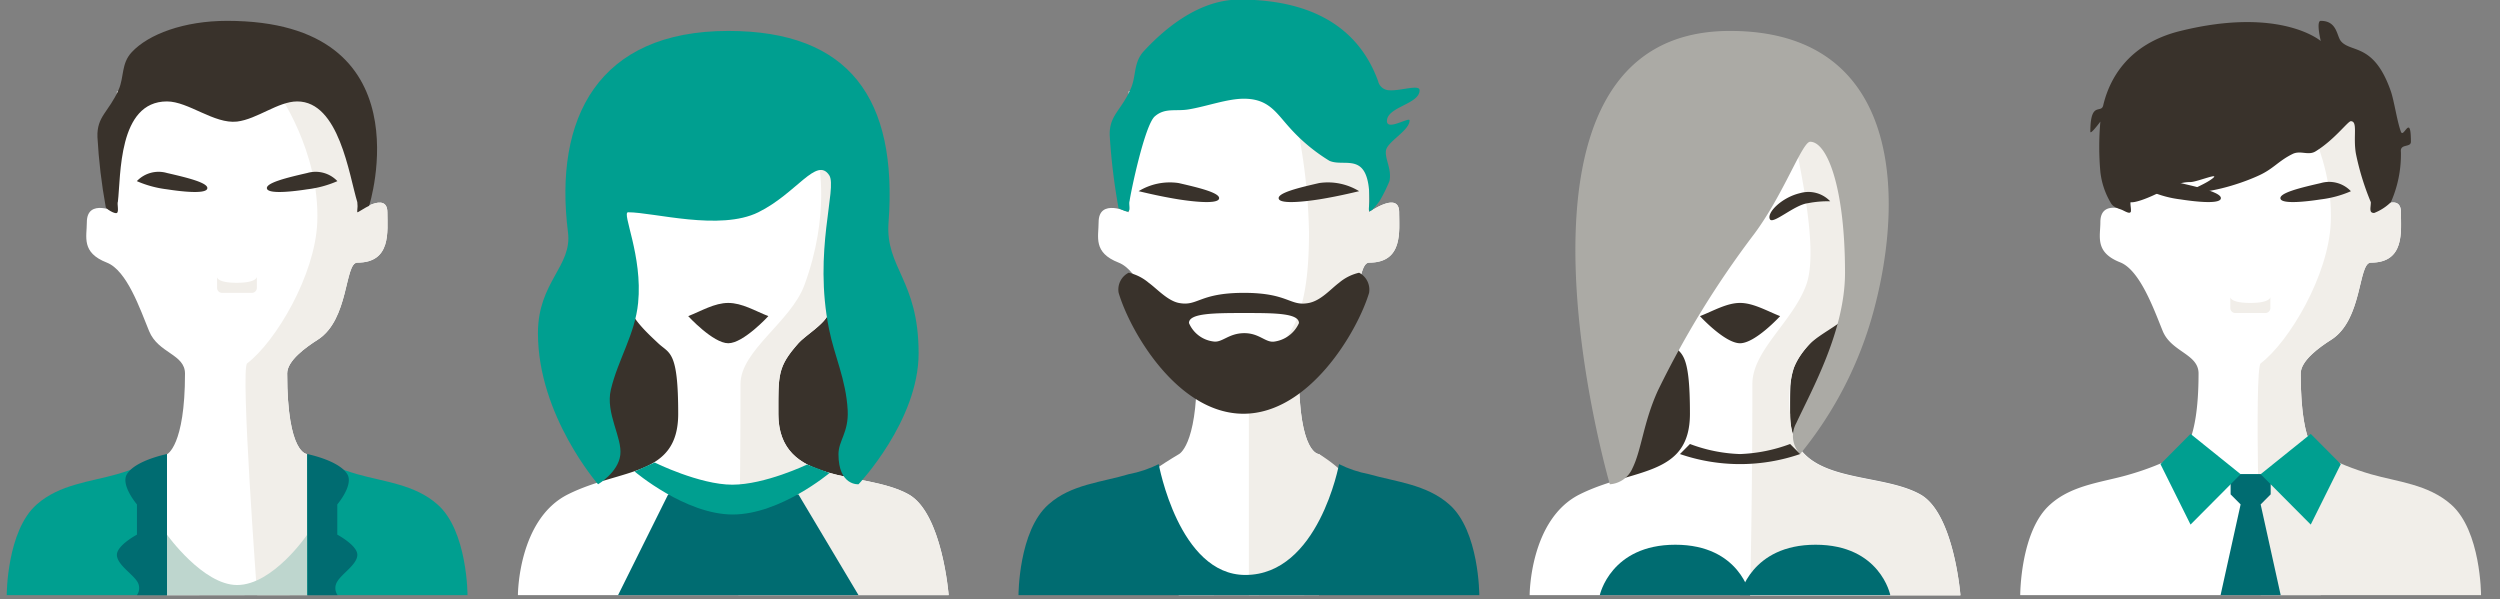<svg width="121" height="29" fill="none" xmlns="http://www.w3.org/2000/svg"><rect width="100%" height="100%" fill="#808080" stroke="none"/><path fill-rule="evenodd" clip-rule="evenodd" d="M14.87 28.803v-6.827s-.97.04-.97-3.9c0-.615.888-1.259 1.48-1.634 1.527-.975 1.294-3.73 1.914-3.73 1.659 0 1.455-1.521 1.455-2.438 0-1.053-1.454 0-1.454 0V4.423H5.657v5.85s-1.454-.711-1.454.488c0 .708-.282 1.463.97 1.95.969.381 1.604 2.239 2.045 3.317.442 1.077 1.736 1.106 1.736 2.057 0 3.516-.873 3.901-.873 3.901v6.826l6.788-.01z" fill="#fff"/><path fill-rule="evenodd" clip-rule="evenodd" d="M12.446 28.803h2.424v-6.827s-.97.04-.97-3.9c0-.615.888-1.259 1.48-1.634 1.527-.975 1.294-3.73 1.914-3.73 1.659 0 1.455-1.521 1.455-2.438 0-1.053-1.454 0-1.454 0l.058-.385-.059-5.466h-3.878s2.075 2.881 1.94 6.338c-.103 2.56-2.013 5.774-3.395 6.827-.33.249.485 11.215.485 11.215z" fill="#F1EEE9"/><path fill-rule="evenodd" clip-rule="evenodd" d="M17.867 9.962s2.831-8.953-6.876-8.953c-2.09 0-3.81.649-4.615 1.517-.514.55-.364 1.194-.63 1.809C5.26 5.432 4.678 5.627 4.717 6.64c.063 1.136.197 2.266.402 3.384 0 .073.427.346.538.283.112-.063 0-.449.049-.546.15-1.244 0-4.852 2.375-4.852 1.038 0 2.289 1.102 3.394.975.97-.117 1.988-.975 2.91-.975 2.03 0 2.506 3.55 2.909 4.876.016.128.016.258 0 .386v.102c0 .034.436-.263.572-.312z" fill="#39322B"/><path fill-rule="evenodd" clip-rule="evenodd" d="M8.078 9.162a5.16 5.16 0 01-1.455-.395 1.453 1.453 0 011.455-.395c.906.21 2.123.488 1.939.79-.155.23-1.25.107-1.94 0zM14.875 9.162c.502-.06.992-.193 1.455-.395a1.453 1.453 0 00-1.455-.395c-.906.21-2.123.488-1.94.79.156.23 1.252.107 1.94 0z" fill="#39322B"/><path fill-rule="evenodd" clip-rule="evenodd" d="M11.462 13.687c.97 0 .97-.288.97-.288v.532a.244.244 0 01-.243.244h-1.44a.242.242 0 01-.242-.244v-.522s-.02.278.955.278z" fill="#F1EEE9"/><path fill-rule="evenodd" clip-rule="evenodd" d="M14.87 25.877v2.926H8.082v-2.926s1.741 2.438 3.394 2.438c1.736 0 3.394-2.438 3.394-2.438z" fill="#BED6CE"/><path fill-rule="evenodd" clip-rule="evenodd" d="M8.082 21.976c-.773.406-1.585.733-2.424.976-1.27.365-2.778.487-3.879 1.462C.325 25.687.325 28.803.325 28.803h7.757v-6.827zM14.87 21.976c.774.406 1.586.733 2.425.976 1.27.365 2.778.487 3.878 1.462 1.455 1.273 1.455 4.389 1.455 4.389H14.87v-6.827z" fill="#009F90"/><path fill-rule="evenodd" clip-rule="evenodd" d="M8.082 21.976s-1.537.303-1.939.976c-.315.526.485 1.462.485 1.462v1.463s-.97.517-.97.975c0 .459.718.898.97 1.273a.587.587 0 010 .678h1.454v-6.827zM14.87 21.976s1.537.303 1.94.976c.315.526-.485 1.462-.485 1.462v1.463s.97.517.97.975c0 .459-.728.898-.956 1.273a.588.588 0 000 .678h-1.454l-.015-6.827z" fill="#006C71"/><path d="M31.127 24.902c1.473 0 2.667-2.402 2.667-5.364 0-2.962-1.194-5.363-2.667-5.363-1.473 0-2.666 2.4-2.666 5.363 0 2.962 1.194 5.364 2.666 5.364zM39.37 24.902c1.472 0 2.666-2.402 2.666-5.364 0-2.962-1.194-5.363-2.666-5.363-1.473 0-2.667 2.4-2.667 5.363 0 2.962 1.194 5.364 2.667 5.364z" fill="#39322B"/><path fill-rule="evenodd" clip-rule="evenodd" d="M40.097 7.836L30.4 9.786s-.485 1.522 0 4.876c.107.707.902 1.429 1.455 1.95.552.522.97.337.97 3.414s-2.764 2.618-5.334 3.9c-2.424 1.21-2.424 4.877-2.424 4.877h20.848s-.31-3.97-1.94-4.876c-2.137-1.195-6.302-.366-6.302-3.901 0-1.882-.04-2.272.97-3.413.334-.38 1.352-.976 1.454-1.463a19.736 19.736 0 000-7.314z" fill="#fff"/><path fill-rule="evenodd" clip-rule="evenodd" d="M35.733 28.803h10.182s-.31-3.97-1.94-4.876c-2.137-1.195-6.302-.366-6.302-3.901 0-1.882-.04-2.272.97-3.413.334-.38 1.352-.976 1.454-1.463.34-1.921 1.042-5.013.65-6.914-.107-.517-.97.102-1.135-.4 0 0 .582 2.54-.679 5.963-.654 1.775-3.093 3.17-3.093 4.784 0 5.739-.107 10.22-.107 10.22z" fill="#F1EEE9"/><path fill-rule="evenodd" clip-rule="evenodd" d="M41.551 23.44s2.91-3.073 2.91-6.34c0-3.564-1.62-4.125-1.455-6.339.441-5.973-1.881-9.264-7.758-9.264-6.303 0-8.455 4.223-7.757 9.752.208 1.643-1.455 2.394-1.455 4.876 0 3.989 2.91 7.314 2.91 7.314s.97-.566 1.076-1.414c.106-.848-.727-2.019-.456-3.17.35-1.462 1.169-2.676 1.319-4.193.228-2.272-.81-4.388-.485-4.388 1.236 0 4.446.917 6.303 0 1.857-.917 2.822-2.716 3.433-1.79.397.624-.78 3.662-.01 7.45.257 1.293.824 2.439.902 3.926.053 1.068-.446 1.463-.446 2.126 0 1.536.97 1.453.97 1.453z" fill="#009F90"/><path fill-rule="evenodd" clip-rule="evenodd" d="M37.188 15.301c-.635-.249-1.27-.639-1.94-.639-.669 0-1.299.39-1.939.639 0 0 1.203 1.312 1.94 1.312.736 0 1.939-1.312 1.939-1.312z" fill="#39322B"/><path fill-rule="evenodd" clip-rule="evenodd" d="M32.34 23.927l-2.425 4.876h11.636l-2.909-4.876H32.34z" fill="#006C71"/><path fill-rule="evenodd" clip-rule="evenodd" d="M31.685 22.386l-.97.434s2.449 2.082 4.747 2.082 4.688-2.009 4.688-2.009l-1.086-.41s-2.036.976-3.622.976c-1.585 0-3.757-1.073-3.757-1.073z" fill="#009F90"/><path fill-rule="evenodd" clip-rule="evenodd" d="M63.84 28.803s1.455-2.877 1.455-4.876c0-.844-1.455-1.95-1.455-1.95s-.97.038-.97-3.902c0-.614.888-1.258 1.48-1.633 1.526-.975 1.294-3.73 1.914-3.73 1.658 0 1.455-1.522 1.455-2.438 0-1.053-1.455 0-1.455 0V4.422H54.628v5.852s-1.455-.712-1.455.487c0 .707-.28 1.463.97 1.95.97.381 1.605 2.239 2.046 3.316.441 1.078 1.736 1.107 1.736 2.058 0 3.516-.873 3.901-.873 3.901s-1.94 1.14-1.94 1.463c0 1.584 1.94 5.363 1.94 5.363l6.788-.01z" fill="#fff"/><path fill-rule="evenodd" clip-rule="evenodd" d="M60.446 28.803h3.394s1.455-3.482 1.455-5.364c0-.585-1.455-1.463-1.455-1.463s-.97.04-.97-3.9c0-.615.888-1.259 1.48-1.634 1.526-.975 1.294-3.73 1.914-3.73 1.658 0 1.455-1.522 1.455-2.438 0-1.053-1.455 0-1.455 0V4.422h-3.878c.6 2.227.926 4.52.97 6.827 0 4.388-1.043 5.286-2.425 6.339a5.15 5.15 0 00-.485 2.438v8.777z" fill="#F1EEE9"/><path fill-rule="evenodd" clip-rule="evenodd" d="M54.672 9.733c-.049.121.048.419-.049.487s-.417-.122-.485-.141a30.227 30.227 0 01-.426-3.492c-.044-1.009.547-1.209 1.022-2.306.267-.614.117-1.253.63-1.809.806-.868 2.527-2.492 4.617-2.492 4.106 0 5.953 1.834 6.72 3.95a.566.566 0 00.552.439c.548.034 1.455-.298 1.455 0 0 .678-1.58.795-1.58 1.492 0 .488 1.095-.224 1.095-.03 0 .488-1.096 1.034-1.144 1.464-.049.429.286.877.174 1.462-.137.337-.299.663-.484.976 0 0-.34.487-.485.487-.068 0 0-.385 0-.487 0-2.502-1.179-1.614-1.94-1.95a8.556 8.556 0 01-1.94-1.62c-.644-.712-1.003-1.385-2.2-1.385-.81 0-1.794.371-2.677.517-.625.103-1.14-.092-1.634.337-.494.429-1.178 3.735-1.221 4.1z" fill="#009F90"/><path fill-rule="evenodd" clip-rule="evenodd" d="M65.78 13.2a2.29 2.29 0 00-.97.487c-.403.302-.873.858-1.455.975-.93.185-.97-.488-3.151-.488-2.182 0-2.221.669-3.152.488-.548-.112-1.062-.692-1.454-.975a2.29 2.29 0 00-.97-.488.91.91 0 00-.485.976c.567 1.901 2.87 5.85 6.041 5.85 3.171 0 5.508-3.959 6.08-5.85a.927.927 0 00-.485-.976zm-5.576 1.95c1.454 0 2.666 0 2.666.487a1.534 1.534 0 01-1.212.898c-.417.048-.717-.42-1.454-.41-.737.01-1.043.458-1.455.405a1.484 1.484 0 01-1.202-.893c-.01-.478 1.202-.487 2.657-.487zM57.047 9.65c-1.061-.171-1.94-.405-1.94-.395a2.895 2.895 0 011.94-.395c.907.21 2.124.487 1.94.79-.155.229-1.251.107-1.94 0zM63.845 9.65c1.062-.171 1.94-.405 1.94-.395a2.896 2.896 0 00-1.94-.395c-.907.21-2.124.487-1.94.79.156.229 1.251.107 1.94 0z" fill="#39322B"/><path fill-rule="evenodd" clip-rule="evenodd" d="M64.81 22.464c.46.228.95.392 1.454.488 1.27.365 2.778.487 3.879 1.462 1.455 1.273 1.455 4.389 1.455 4.389H49.295s0-3.116 1.454-4.389c1.086-.975 2.594-1.072 3.879-1.463.504-.095.994-.26 1.454-.487 0 0 .97 5.364 4.194 5.364 3.545 0 4.534-5.364 4.534-5.364z" fill="#006C71"/><path fill-rule="evenodd" clip-rule="evenodd" d="M80.824 16.125l-2.909 7.802 8.727-.976.485-1.95 2.425-4.388.484-2.438-9.212 1.95z" fill="#39322B"/><path fill-rule="evenodd" clip-rule="evenodd" d="M89.067 7.836S88.209 5.08 87 5.325c-2.846.57-7.631 4.461-7.631 4.461s-.485 1.522 0 4.876c.106.707.901 1.429 1.454 1.95.553.523.97.337.97 3.414s-2.764 2.618-5.333 3.9c-2.425 1.21-2.425 4.877-2.425 4.877h20.849s-.31-3.97-1.94-4.876c-2.138-1.195-6.303-.366-6.303-3.901 0-1.882-.038-2.272.97-3.413.335-.38 1.353-.976 1.455-1.463a19.736 19.736 0 000-7.314z" fill="#fff"/><path fill-rule="evenodd" clip-rule="evenodd" d="M90.521 13.687l-.485-5.851S88.946 5.842 88 5.096c-.727-.576-1.367 0-1.358.302.044 1.063 1.523 6.383.776 8.401-.654 1.775-2.603 3.17-2.603 4.784 0 5.739-.112 10.24-.112 10.24h10.182s-.31-3.97-1.94-4.877c-2.138-1.194-6.302-.366-6.302-3.9a5.143 5.143 0 01.184-2.244c.18-.439.448-.837.785-1.17.437-.439 1.358-.882 1.794-1.321.533-.556.582-1.088 1.115-1.624z" fill="#F1EEE9"/><path fill-rule="evenodd" clip-rule="evenodd" d="M86.158 15.301c-.636-.249-1.295-.639-1.94-.639s-1.3.39-1.94.639c0 0 1.203 1.312 1.94 1.312.737 0 1.94-1.312 1.94-1.312zM87.505 9.835c.355-.07.716-.1 1.077-.093a1.453 1.453 0 00-1.455-.395c-.906.21-1.653.976-1.454 1.278.17.22 1.197-.722 1.832-.79z" fill="#39322B"/><path fill-rule="evenodd" clip-rule="evenodd" d="M87.127 21.976a18.523 18.523 0 003.54-6.865c1.58-5.783 1.246-13.614-6.934-13.614-12.194 0-5.818 21.942-5.818 21.942a1.286 1.286 0 001.096-.775c.441-.888.533-2.238 1.236-3.77 1.3-2.67 2.86-5.204 4.655-7.567 1.43-1.921 2.327-4.466 2.71-4.466.824 0 1.687 2.213 1.687 6.338 0 2.794-1.58 5.613-2.36 7.28a1.274 1.274 0 00.188 1.497z" fill="#ABAAA5"/><path fill-rule="evenodd" clip-rule="evenodd" d="M81.794 21.489c.776.294 1.595.46 2.424.487a7.718 7.718 0 002.424-.487l.485.487a8.942 8.942 0 01-5.818 0l.485-.487z" fill="#39322B"/><path fill-rule="evenodd" clip-rule="evenodd" d="M84.703 28.803s-.485-2.438-3.617-2.438-3.656 2.438-3.656 2.438h7.273z" fill="#006C71"/><path fill-rule="evenodd" clip-rule="evenodd" d="M91.49 28.803s-.484-2.438-3.616-2.438-3.656 2.438-3.656 2.438h7.273z" fill="#006C71"/><path fill-rule="evenodd" clip-rule="evenodd" d="M114.749 12.712c-.62 0-.388 2.755-1.915 3.73-.592.375-1.479 1.02-1.479 1.634 0 3.94.97 3.9.97 3.9v6.827H97.779s0-3.116 1.455-4.389c1.086-.975 2.594-1.072 3.879-1.463a12.98 12.98 0 002.424-.975s.873-.375.873-3.9c0-.951-1.319-1.034-1.736-2.058-.417-1.024-1.091-2.926-2.046-3.316-1.251-.488-.97-1.243-.97-1.95 0-1.2 1.455-.488 1.455-.488V4.413h11.636v5.851s1.455-1.053 1.455 0c0 .927.203 2.448-1.455 2.448z" fill="#fff"/><path fill-rule="evenodd" clip-rule="evenodd" d="M112.325 28.803h-2.909s-.33-10.966 0-11.215c1.382-1.053 3.292-4.267 3.394-6.827.135-3.457-1.94-6.338-1.94-6.338h3.879v5.85s1.455-1.052 1.455 0c0 .918.203 2.439-1.455 2.439-.621 0-.388 2.755-1.915 3.73-.592.375-1.479 1.02-1.479 1.634 0 3.94.97 3.9.97 3.9.773.406 1.586.733 2.424.976 1.27.365 2.778.487 3.879 1.462 1.454 1.273 1.454 4.389 1.454 4.389h-7.757z" fill="#F1EEE9"/><path fill-rule="evenodd" clip-rule="evenodd" d="M114.749 9.786c0 .268-.107.522.16.522.302-.118.577-.295.81-.522.338-.766.504-1.599.485-2.438-.049-.41.484-.19.484-.487 0-1.424-.353-.132-.484-.488-.189-.512-.32-1.463-.485-1.95-.82-2.37-1.94-1.848-2.424-2.438-.204-.264-.18-.976-.97-.976-.238 0 0 .976 0 .976s-1.94-1.683-6.788-.488c-2.589.634-3.457 2.39-3.743 3.608-.097.41-.621-.234-.621 1.268 0 .17.485-.488.485-.488a13.598 13.598 0 000 2.438 3.72 3.72 0 00.485 1.463c.112.225.301.273.533.361.112.04.364.21.437.127.072-.083-.039-.385 0-.488 0 0 .203.073 1.066-.312.762-.341 1.174-.663 1.843-.663.315 0 1.566-.531 1.008-.132-.426.308-1.265.59-1.008.62.708.078 2.225-.303 3.326-.815.688-.317.921-.687 1.605-1.028.388-.196.761.087 1.115-.127.907-.551 1.571-1.463 1.711-1.463.354 0 .102.736.248 1.575.164.803.406 1.589.722 2.345z" fill="#39322B"/><path fill-rule="evenodd" clip-rule="evenodd" d="M105.532 9.65a5.16 5.16 0 01-1.454-.395 1.451 1.451 0 011.454-.395c.907.21 2.124.487 1.94.79-.156.229-1.251.107-1.94 0zM112.33 9.65a5.16 5.16 0 001.454-.395 1.451 1.451 0 00-1.454-.395c-.907.21-2.124.487-1.94.79.155.229 1.251.107 1.94 0z" fill="#39322B"/><path fill-rule="evenodd" clip-rule="evenodd" d="M108.916 14.662c.97 0 .97-.283.97-.283v.527a.242.242 0 01-.242.244h-1.455a.242.242 0 01-.242-.244v-.526s-.005.282.969.282z" fill="#F1EEE9"/><path fill-rule="evenodd" clip-rule="evenodd" d="M106.022 21.001l2.424 1.95h.97l2.424-1.95 1.455 1.463-1.455 2.926-1.939-1.95h-1.94l-1.939 1.95-1.455-2.926L106.022 21z" fill="#009F90"/><path fill-rule="evenodd" clip-rule="evenodd" d="M107.961 23.44l.485-.489h.97l.485.488v.488l-.485.487.969 4.389h-2.909l.97-4.389-.485-.487v-.488z" fill="#006C71"/></svg>